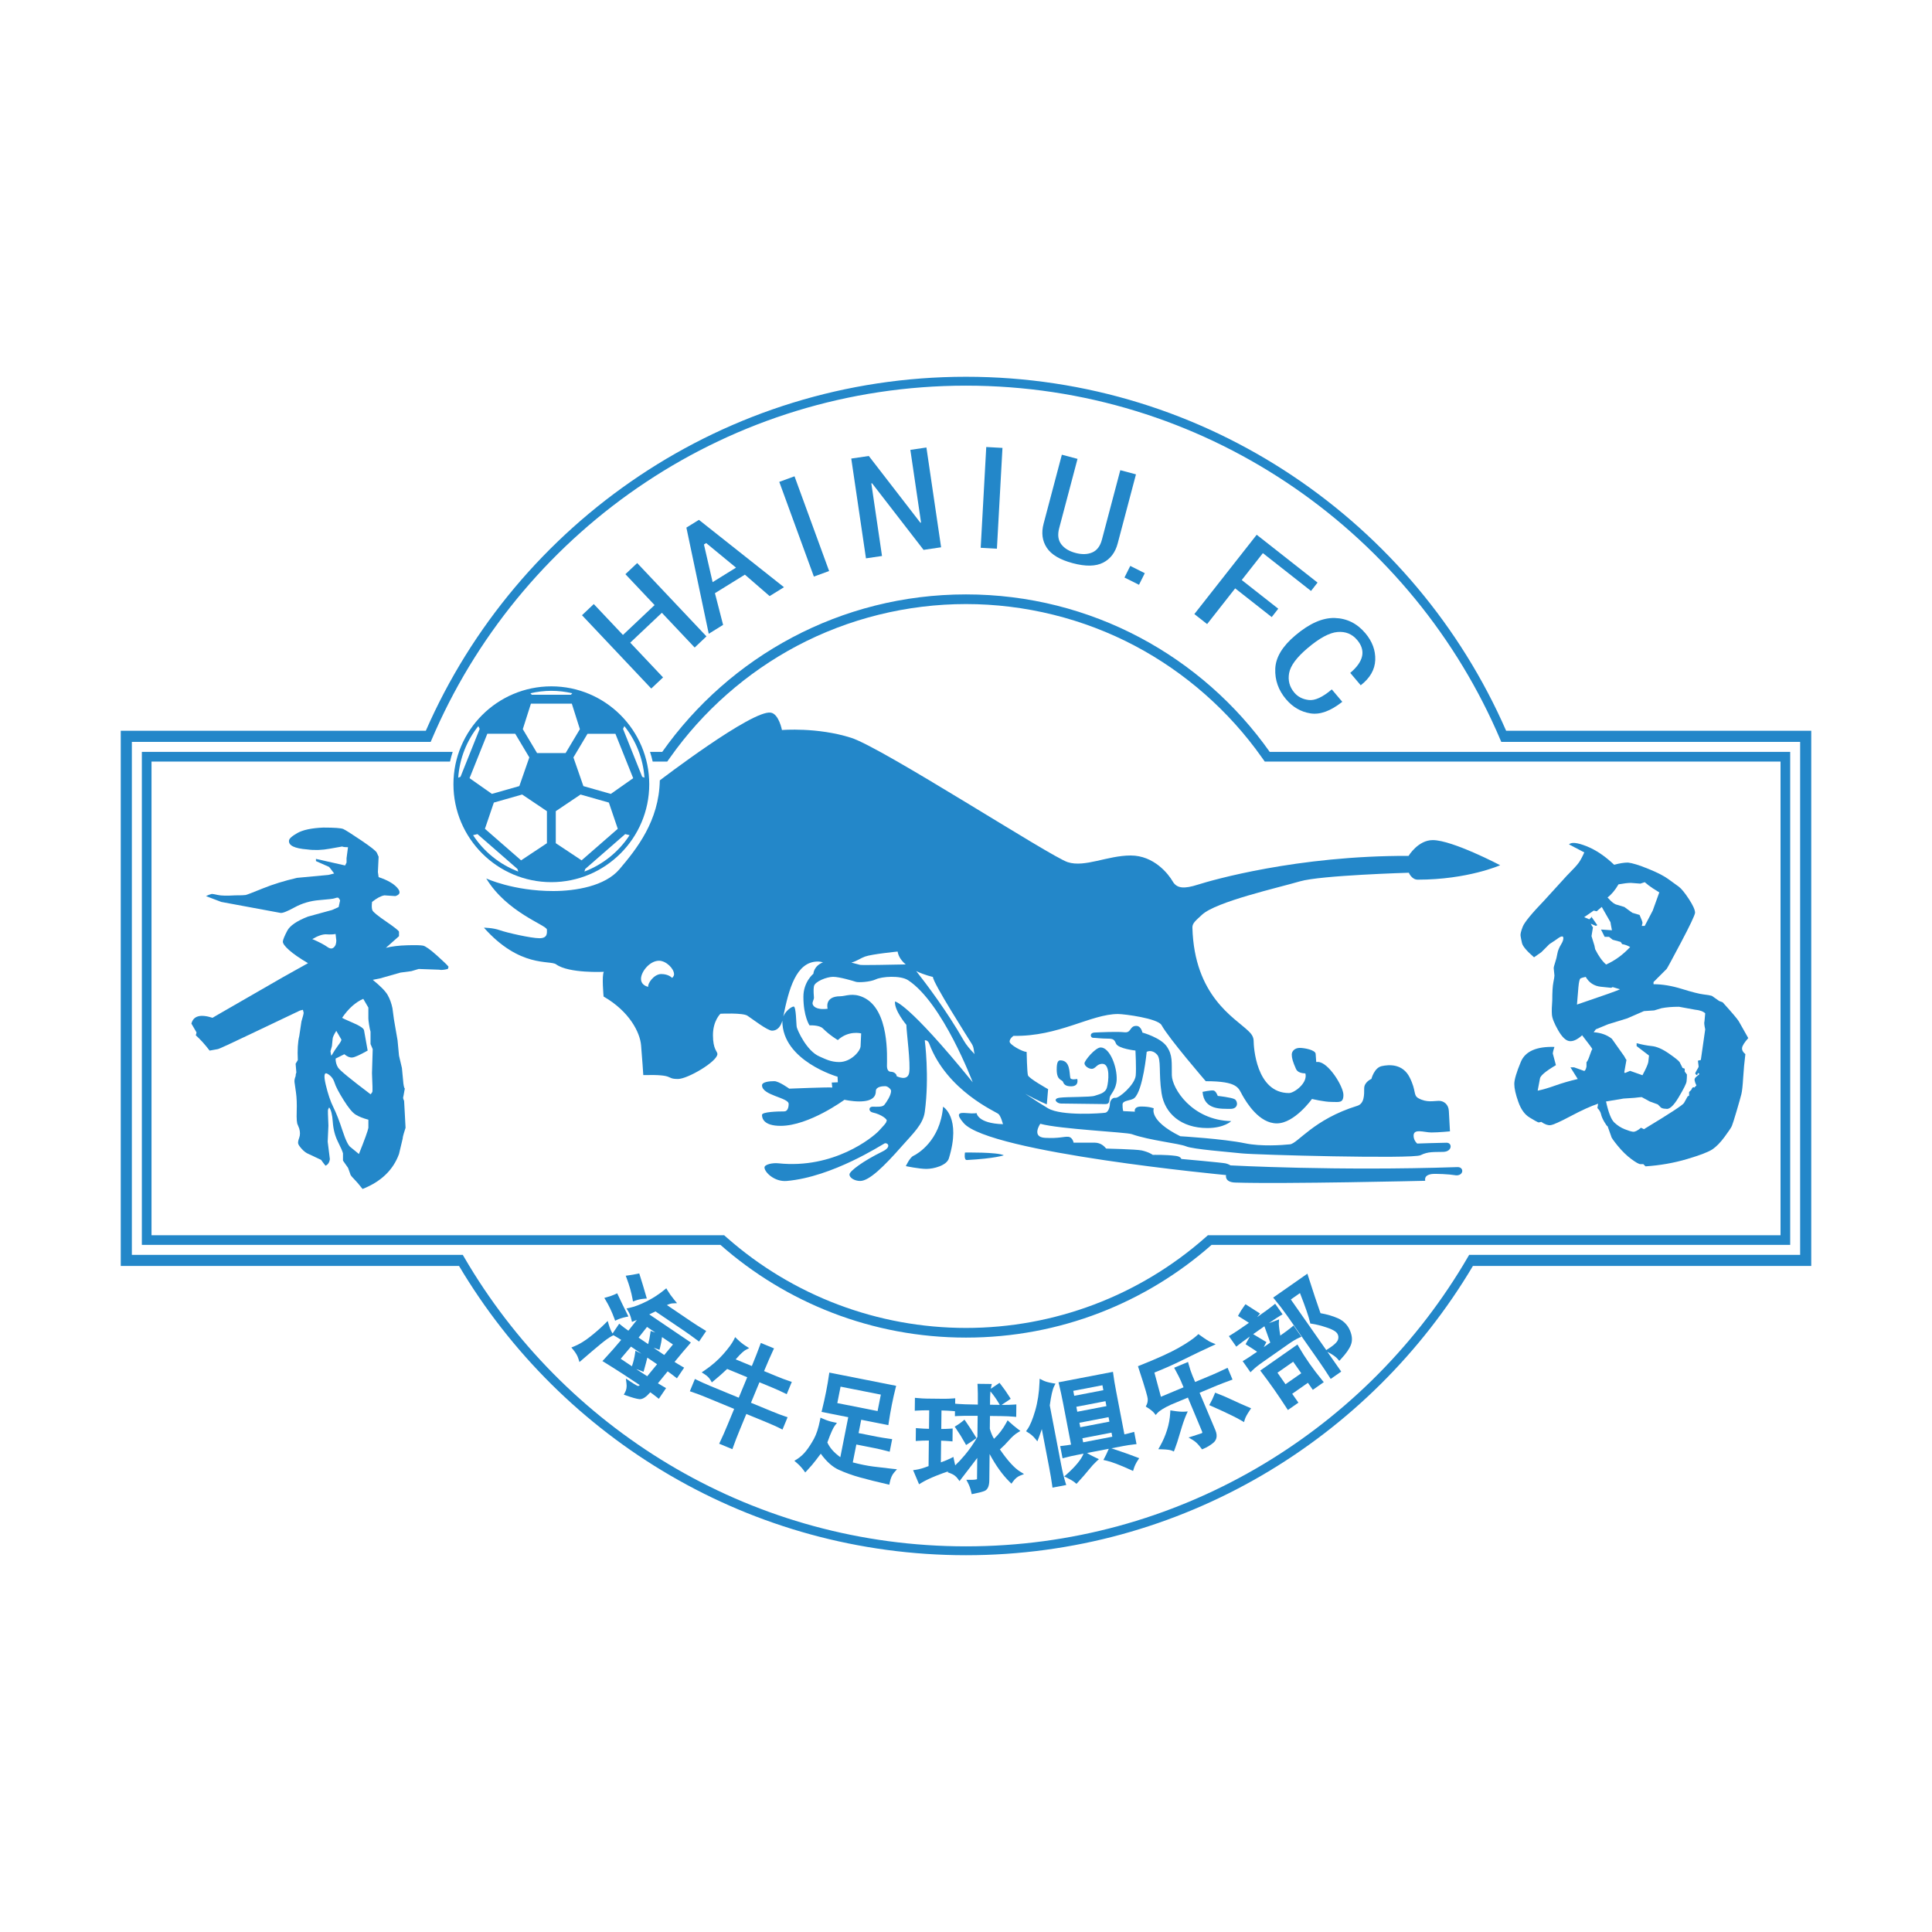 <!-- Created by @FCLOGO 2021-12-17 23:22:47 . https://fclogo.top/ -->
<!-- FOR PERSONAL USE ONLY NOT FOR COMMERCIAL USE -->
<svg version="1.1" xmlns="http://www.w3.org/2000/svg" xmlns:xlink="http://www.w3.org/1999/xlink" x="0px" y="0px"
	 viewBox="0 0 800 800" style="enable-background:new 0 0 800 800;" xml:space="preserve">
<g>
	<polygon style="fill:#2387C9;" points="274.56,280.5 260.97,266.11 274.06,253.74 287.65,268.13 292.53,263.51 263.85,233.15 
		258.97,237.76 271.05,250.55 257.95,262.92 245.87,250.13 240.99,254.75 269.67,285.11 	"/>
	<path style="fill:#2387C9;" d="M299.42,258.75l-3.38-13.13l12.4-7.67l10.25,8.88l5.94-3.68l-35.22-27.89l-5.19,3.21l9.26,43.96
		L299.42,258.75z M292.42,224.88l12.35,10.17l-9.69,6l-3.59-15.59L292.42,224.88z"/>
	
		<rect x="329.78" y="197.06" transform="matrix(0.939 -0.343 0.343 0.939 -54.573 127.605)" style="fill:#2387C9;" width="6.72" height="41.77"/>
	<polygon style="fill:#2387C9;" points="365.22,230.22 360.8,200.16 361.1,200.11 382.43,227.69 389.69,226.62 383.61,185.3 
		376.96,186.28 381.39,216.39 381.09,216.43 359.75,188.81 352.49,189.88 358.58,231.2 	"/>
	
		<rect x="389.65" y="203.03" transform="matrix(0.055 -0.999 0.999 0.055 181.83 604.923)" style="fill:#2387C9;" width="41.77" height="6.72"/>
	<path style="fill:#2387C9;" d="M444.23,233.21c5.31,1.41,9.49,1.33,12.53-0.22c3.04-1.55,5.07-4.22,6.06-8l7.56-28.57l-6.49-1.72
		l-7.61,28.76c-0.71,2.69-2.05,4.46-4.02,5.3c-1.96,0.84-4.27,0.9-6.91,0.2c-2.65-0.7-4.62-1.9-5.91-3.6
		c-1.29-1.7-1.58-3.9-0.87-6.59l7.61-28.76l-6.49-1.72l-7.56,28.57c-1,3.78-0.56,7.09,1.32,9.95
		C435.33,229.67,438.92,231.8,444.23,233.21z"/>
	
		<rect x="466.95" y="234.99" transform="matrix(0.447 -0.895 0.895 0.447 46.575 552.023)" style="fill:#2387C9;" width="5.37" height="6.72"/>
	<polygon style="fill:#2387C9;" points="511.46,243.63 526.59,255.52 529.3,252.06 514.18,240.18 522.93,229.04 542.86,244.7 
		545.57,241.24 520.37,221.43 494.56,254.27 499.84,258.42 	"/>
	<path style="fill:#2387C9;" d="M528.06,276.9c-0.19,4.69,1.3,8.9,4.45,12.63c2.76,3.26,6.12,5.22,10.08,5.86
		c3.96,0.65,8.37-0.95,13.22-4.79l-4.34-5.13c-3.8,3.22-6.97,4.68-9.5,4.39c-2.53-0.29-4.53-1.31-6-3.04
		c-2.01-2.37-2.73-5.08-2.17-8.12c0.56-3.05,3.11-6.49,7.65-10.33c4.91-4.16,9.04-6.39,12.37-6.67c3.33-0.29,6.05,0.81,8.15,3.3
		c1.84,2.17,2.52,4.4,2.05,6.67c-0.48,2.27-2.11,4.59-4.91,6.96l4.34,5.13c3.86-3,5.86-6.5,6.01-10.48
		c0.14-3.99-1.23-7.69-4.12-11.11c-3.42-4.04-7.64-6.13-12.67-6.27c-5.03-0.14-10.46,2.26-16.3,7.2
		C531.01,267.6,528.25,272.2,528.06,276.9z"/>
	<path style="fill:#2387C9;" d="M254.38,545.94l0.34,0.94l0.9-0.42c0.99-0.45,2.14-0.82,3.43-1.09l1.17-0.24l-0.53-1.07
		c-1.36-2.72-2.61-5.29-3.73-7.7l-0.39-0.83l-0.83,0.38c-1,0.46-2.13,0.87-3.34,1.2l-1.16,0.33l0.62,1.04
		C252.19,540.69,253.37,543.2,254.38,545.94z"/>
	<path style="fill:#2387C9;" d="M286.07,555.91l-17.22-11.65c0.84-0.39,1.7-0.81,2.57-1.23l12.01,8.13
		c1.55,1.05,3.32,2.33,5.26,3.78l0.77,0.58l2.97-4.39l-0.83-0.5c-1.92-1.15-3.71-2.29-5.31-3.37l-10.13-6.86
		c0.93-0.44,1.72-0.67,2.34-0.7l1.85-0.08l-1.18-1.43c-1.09-1.31-2-2.6-2.73-3.82l-0.55-0.92l-0.83,0.68
		c-2.24,1.84-4.73,3.45-7.41,4.79c-2.67,1.33-5.01,2.21-6.96,2.62l-1.27,0.27l0.68,1.11c0.57,0.93,1.02,2.08,1.34,3.42l0.25,1.04
		l0.99-0.4c0.36-0.15,0.71-0.29,1.04-0.42c-0.98,1.25-2.16,2.73-3.52,4.45c-1.19-0.83-2.19-1.57-3.02-2.26l-0.78-0.64l-2.75,4.07
		l-0.08-0.14c-0.58-0.95-1.08-2.15-1.5-3.57l-0.43-1.49l-1.1,1.09c-1.77,1.77-3.84,3.59-6.15,5.41c-2.27,1.8-4.51,3.15-6.64,4.02
		l-1.16,0.47l0.8,0.96c1.04,1.26,1.76,2.51,2.13,3.72l0.42,1.35l1.07-0.92c2.82-2.45,5.3-4.55,7.45-6.33
		c2.09-1.73,3.69-2.89,4.76-3.44l0.81-0.42l0.24,0.14c1.03,0.58,2.02,1.18,2.95,1.79c-2.25,2.71-4.61,5.38-7,7.95l-0.77,0.82
		l0.96,0.59c2.36,1.45,4.86,3.03,7.49,4.73c2.32,1.5,4.66,3.05,7.02,4.64c-0.48,0.37-0.68,0.38-0.67,0.38
		c-0.1-0.02-0.76-0.18-3.41-1.98l-1.68-1.13l0.25,2.01c0.18,1.45-0.01,2.66-0.59,3.71l-0.52,0.95l1.02,0.36
		c2.44,0.87,4.19,1.36,5.34,1.5l0.29,0.02c1.25,0,2.63-0.91,4.32-2.86c0.87,0.61,1.79,1.31,2.76,2.08l0.78,0.62l3-4.43l-0.87-0.49
		c-0.94-0.53-1.78-1.03-2.51-1.49c1.42-1.77,2.77-3.42,4.03-4.95c0.96,0.67,1.97,1.42,3.06,2.28l0.78,0.61l2.99-4.42l-0.86-0.49
		c-1.1-0.63-2.14-1.26-3.11-1.89c2.31-2.82,4.36-5.26,6.1-7.24L286.07,555.91z M267.92,549.45l3.44,2.33c-0.31-0.1-0.6-0.2-0.88-0.3
		l-1.06-0.38l-0.16,1.11c-0.22,1.55-0.51,3.01-0.86,4.36l-3.97-2.69C265.69,552.31,266.86,550.83,267.92,549.45z M262.94,560.57
		c-0.23,1.58-0.63,3.22-1.18,4.88l-0.1,0.29c-1.55-1.03-3.1-2.06-4.64-3.1c1.45-1.67,2.88-3.36,4.26-5.04l4.34,2.94
		c-0.45-0.19-0.89-0.4-1.33-0.64l-1.16-0.62L262.94,560.57z M268,569.87c-1.52-0.98-3.04-1.96-4.56-2.96
		c0.65,0.2,1.35,0.44,2.07,0.74l0.95,0.39l0.29-0.98c0.44-1.52,0.86-3.13,1.28-4.82l0.02-0.07l4.03,2.73L268,569.87z M275.05,561.08
		l-4.38-2.96c0.49,0.12,0.96,0.28,1.44,0.46l0.96,0.37l0.26-1c0.36-1.37,0.62-2.81,0.8-4.29l4.53,3.06
		C277.56,558,276.36,559.45,275.05,561.08z"/>
	<path style="fill:#2387C9;" d="M261.91,537.83l0.19,1.07l1.03-0.37c1.07-0.39,2.28-0.64,3.58-0.75l1.12-0.09l-0.31-1.08
		c-0.92-3.18-1.77-6.02-2.57-8.52l-0.25-0.79l-0.81,0.17c-1.19,0.25-2.42,0.46-3.65,0.63l-1.14,0.16l0.41,1.08
		C260.62,532.3,261.43,535.16,261.91,537.83z"/>
	<path style="fill:#2387C9;" d="M319.48,574.44c1.98,0.82,3.79,1.64,5.4,2.43l0.88,0.44l2.11-5.1l-0.94-0.31
		c-1.68-0.56-3.55-1.26-5.54-2.09l-5.01-2.07c1.5-3.6,2.75-6.47,3.72-8.53l0.41-0.87l-5.47-2.26l-0.33,0.9
		c-0.83,2.3-1.97,5.22-3.39,8.67l-6.69-2.76c2.27-2.63,3.5-3.59,4.15-3.92l1.43-0.74l-1.36-0.86c-1.19-0.75-2.38-1.7-3.54-2.82
		l-0.9-0.88l-0.56,1.13c-0.74,1.49-2.21,3.48-4.36,5.93c-2.16,2.45-4.77,4.73-7.78,6.76l-1.16,0.79l1.19,0.75
		c1.11,0.7,1.94,1.52,2.47,2.45l0.54,0.94l0.84-0.69c1.86-1.52,3.71-3.16,5.51-4.88l8.31,3.43l-3.51,8.48l-12.04-4.97
		c-1.77-0.73-3.53-1.53-5.23-2.36l-0.88-0.43l-2.1,5.09l0.93,0.32c1.83,0.62,3.64,1.3,5.38,2.02L304,583.4l-2.65,6.4
		c-1.16,2.82-2.22,5.22-3.14,7.13l-0.42,0.88l5.48,2.27l0.32-0.92c0.73-2.08,1.67-4.53,2.81-7.27l2.64-6.4l8.7,3.59
		c2.28,0.94,4.09,1.76,5.38,2.42l0.89,0.46l2.12-5.12l-0.94-0.31c-1.58-0.52-3.38-1.2-5.53-2.09l-8.7-3.59l3.51-8.48L319.48,574.44z
		"/>
	<path style="fill:#2387C9;" d="M361.57,607.26c-2.5-0.32-5.34-0.9-8.45-1.71l1.47-7.41l7.81,1.55c1.36,0.27,3.02,0.66,5.06,1.19
		l0.94,0.25l1.03-5.21l-0.96-0.14c-2.1-0.29-3.89-0.58-5.32-0.86l-7.63-1.51l1.09-5.52l11.24,2.23l0.14-0.96
		c0.36-2.41,0.79-4.94,1.3-7.5c0.51-2.55,1.03-4.87,1.55-6.88l0.24-0.94l-27.68-5.48l-0.14,0.96c-0.3,2.11-0.7,4.45-1.19,6.95
		c-0.5,2.51-1.06,5.02-1.66,7.44l-0.23,0.93l11.06,2.19l-3.28,16.57c-1.43-1.06-2.55-2.07-3.34-2.99c-0.89-1.03-1.57-2.08-2.03-3.12
		c1.61-4.49,2.56-6.26,3.08-6.94l0.89-1.17l-1.44-0.29c-1.35-0.27-2.81-0.74-4.32-1.41l-1.05-0.46l-0.22,1.12
		c-0.63,3.19-1.47,5.74-2.48,7.61c-1.03,1.89-2.12,3.58-3.25,5.02c-1.09,1.39-2.37,2.55-3.81,3.46l-1.06,0.66l0.95,0.82
		c1.1,0.94,2.08,1.99,2.9,3.11l0.65,0.89l0.76-0.81c1.42-1.51,2.61-2.91,3.55-4.15l2.12-2.8c2.34,3.22,4.81,5.44,7.33,6.6
		c2.68,1.23,5.68,2.32,8.93,3.22c3.2,0.89,6.98,1.83,11.22,2.8l0.92,0.21l0.18-0.93c0.18-0.9,0.42-1.72,0.73-2.41
		c0.29-0.67,0.65-1.24,1.07-1.71l1.18-1.34l-1.78-0.18C367.02,607.93,364.32,607.61,361.57,607.26z M346.71,580.99l1.35-6.81
		l16.68,3.3l-1.35,6.81L346.71,580.99z"/>
	<path style="fill:#2387C9;" d="M414.04,600.17c1.27-1.11,2.51-2.36,3.69-3.71c1.28-1.46,2.5-2.55,3.63-3.23l1.16-0.7l-1.07-0.82
		c-1.28-0.98-2.41-1.92-3.35-2.79l-0.87-0.8l-0.56,1.04c-1.37,2.53-3.07,4.76-5.07,6.63c-0.72-1.2-1.3-2.6-1.74-4.17l0.06-5.3
		l4.88,0.06c1.75,0.02,3.43,0.1,5,0.24l0.99,0.09l0.06-5.17l-0.99,0.07c-1.27,0.09-2.65,0.13-4.09,0.13l-1.02-0.01l3.76-2.52
		l-0.48-0.76c-1.19-1.89-2.41-3.63-3.62-5.16l-0.54-0.69l-0.71,0.51c-0.84,0.6-1.74,1.2-2.69,1.8l-0.2,0.13
		c0.05-0.31,0.1-0.59,0.16-0.84l0.26-1.12l-5.94-0.07l0.06,0.99c0.09,1.48,0.12,4.04,0.09,7.61c-4.16-0.06-6.99-0.15-8.43-0.28
		l-0.96-0.09l0.03-2.25l-1,0.08c-1.22,0.09-2.42,0.14-3.57,0.14l-7.22-0.08c-1.07-0.01-2.38-0.09-3.91-0.23l-0.99-0.09l-0.06,5.35
		l0.99-0.07c1.24-0.08,2.74-0.12,4.47-0.12l0.52,0l-0.09,7.68c-1.58-0.04-3.07-0.11-4.44-0.23l-0.99-0.08l-0.06,5.35l0.99-0.07
		c1.27-0.08,2.7-0.13,4.25-0.13l0.19,0l-0.12,10.59c-2.09,0.81-3.85,1.32-5.22,1.52l-1.18,0.17l0.47,1.1
		c0.59,1.38,1.11,2.62,1.58,3.75l0.42,0.99l0.92-0.57c1.53-0.95,3.66-1.96,6.33-3.03c1.76-0.7,3.41-1.3,4.95-1.8l-0.46,0.38
		l1.46,0.56c1.17,0.45,2.09,1.16,2.83,2.16l0.72,0.98l0.74-0.97c1.72-2.22,3.28-4.26,4.69-6.11c0.69-0.9,1.32-1.74,1.91-2.52
		l-0.1,8.83c-0.26,0.09-0.92,0.25-2.55,0.25l-1.87-0.02l0.71,1.36c0.55,1.06,1,2.31,1.32,3.72l0.2,0.87l0.87-0.17
		c1.89-0.37,3.3-0.73,4.32-1.11c1.36-0.51,2.06-1.98,2.09-4.38l0.13-10.97c2.54,4.75,5.31,8.62,8.28,11.54l0.76,0.75l0.63-0.87
		c0.87-1.21,1.85-2.03,2.89-2.45l1.69-0.67l-1.54-0.96C420.04,607.92,417.22,604.81,414.04,600.17z M410.11,576.15l0.13,0.15
		c1.15,1.34,2.32,3,3.47,4.95l0.28,0.47l-4.04-0.05C409.93,579.41,409.98,577.56,410.11,576.15z M404.72,595
		c-1.54,2.71-3.3,5.24-5.22,7.53c-1.3,1.55-2.63,2.97-3.97,4.24c-0.17-0.7-0.34-1.47-0.51-2.31l-0.24-1.18l-1.07,0.54
		c-1.13,0.57-2.51,1.14-4.12,1.71l0.11-8.98c1.22,0.03,2.47,0.11,3.72,0.22l0.99,0.09l0.06-5.35l-0.99,0.07
		c-1.23,0.08-2.48,0.13-3.72,0.13l0.09-7.67c1.74,0.04,3.29,0.11,4.62,0.23l0.96,0.09l-0.02,2.06l0.99-0.07
		c1.44-0.1,4.28-0.13,8.43-0.08L404.72,595z"/>
	<path style="fill:#2387C9;" d="M399.36,587.84l-0.77,0.65c-0.68,0.58-1.51,1.17-2.46,1.76l-0.81,0.51l0.55,0.79
		c1.28,1.84,2.52,3.85,3.69,5.95l0.47,0.85l0.82-0.51c0.99-0.62,1.92-1.25,2.79-1.87l0.69-0.5l-0.44-0.73
		c-1.33-2.17-2.66-4.21-3.94-6.06L399.36,587.84z"/>
	<path style="fill:#2387C9;" d="M464.06,601.02c-1.66-0.54-2.95-0.98-3.86-1.31l5.01-0.96c1.36-0.26,2.84-0.49,4.41-0.66l0.99-0.11
		l-0.97-5.08l-0.97,0.27c-1.04,0.3-2.07,0.55-3.08,0.77l-3.38-17.61c-0.56-2.9-0.97-5.36-1.22-7.31l-0.13-0.97l-22.55,4.33
		l0.23,0.94c0.56,2.32,1.11,4.83,1.61,7.44l3.35,17.43c-1.13,0.2-2.31,0.36-3.51,0.49l-0.99,0.11l0.98,5.07l0.96-0.26
		c1.62-0.44,3.38-0.84,5.24-1.19l2.49-0.48l-0.03,0.08c-0.94,2.33-3.28,5.18-6.93,8.45l-1.02,0.91l1.23,0.6
		c1.41,0.69,2.47,1.33,3.15,1.9l0.67,0.57l0.6-0.65c1.82-1.98,3.33-3.73,4.5-5.18c1.1-1.38,2.17-2.55,3.18-3.48l1.02-0.93
		l-1.25-0.58c-1.64-0.75-2.88-1.42-3.69-1.97l9.02-1.73l-0.12,0.27c-0.58,1.35-1.1,2.46-1.54,3.28l-0.57,1.08l1.19,0.26
		c2.11,0.45,5.52,1.75,10.16,3.85l0.94,0.43l0.31-0.99c0.35-1.13,0.89-2.25,1.6-3.33l0.63-0.96l-1.07-0.41
		C468.02,602.39,465.8,601.59,464.06,601.02z M444.42,575.92l12.07-2.32l0.39,2.05l-12.07,2.32L444.42,575.92z M446.08,584.57
		l-0.39-2.05l12.07-2.32l0.39,2.05L446.08,584.57z M446.96,589.13l12.07-2.32l0.36,1.86l-12.07,2.32L446.96,589.13z M448.51,597.23
		l-0.32-1.68l12.07-2.32l0.32,1.68L448.51,597.23z"/>
	<path style="fill:#2387C9;" d="M439.38,606.39l-4.69-24.43c0.53-3.96,1.14-6.62,1.79-7.91l0.57-1.12l-1.24-0.2
		c-1.67-0.27-3.03-0.67-4.04-1.18l-1.28-0.65l-0.05,1.44c-0.15,4.26-0.76,8.23-1.8,11.82c-1.04,3.57-2.12,6.16-3.22,7.69l-0.57,0.8
		l0.84,0.52c1.17,0.72,2.13,1.54,2.86,2.44l1,1.22l0.57-1.47c0.41-1.06,0.83-2.26,1.27-3.61l3.03,15.79
		c0.55,2.89,0.97,5.41,1.26,7.5l0.13,0.96l5.7-1.09l-0.31-0.98C440.57,611.94,439.97,609.47,439.38,606.39z"/>
	<path style="fill:#2387C9;" d="M496.73,576.71l7.18-3c1.3-0.54,3.11-1.23,5.54-2.12l0.91-0.33l-2.04-4.88l-0.87,0.41
		c-2.6,1.22-4.42,2.05-5.4,2.46l-7.18,3l-1.09-2.6c-0.56-1.34-1.09-2.92-1.57-4.68l-0.27-1.01l-5.75,2.4l0.49,0.89
		c1.12,2.07,1.88,3.56,2.24,4.43l1.16,2.77l-9.37,3.92c-0.58-2.26-1.49-5.62-2.7-10.02c3.92-1.54,7.92-3.32,11.9-5.3
		c4.26-2.11,8.15-3.98,11.59-5.55l1.89-0.87l-1.91-0.82c-0.89-0.38-2.45-1.37-4.63-2.95l-0.61-0.44l-0.55,0.51
		c-1.55,1.43-4.1,3.16-7.56,5.13c-3.48,1.99-8.91,4.46-16.13,7.34l-0.8,0.32l0.27,0.82c3.03,9.17,3.72,11.94,3.77,12.65
		c0.06,0.95-0.09,1.79-0.44,2.48l-0.37,0.75l0.7,0.44c1.32,0.83,2.24,1.57,2.74,2.2l0.67,0.85l0.73-0.81
		c0.9-0.99,2.79-2.16,5.6-3.46l7.01-2.93l5.84,13.97c0.14,0.33,0.15,0.53,0.11,0.61c-0.03,0.06-0.14,0.15-0.37,0.23
		c-0.96,0.34-2.08,0.7-3.34,1.09l-1.98,0.62l1.79,1.05c1.1,0.64,2.23,1.75,3.37,3.29l0.43,0.58l0.67-0.28
		c1.41-0.59,2.75-1.4,3.99-2.42c1.04-0.86,2.04-2.47,0.87-5.26L496.73,576.71z"/>
	<path style="fill:#2387C9;" d="M485.63,584.16l-1.01-0.16l-0.06,1.02c-0.13,2.4-0.57,4.8-1.31,7.12c-0.73,2.31-1.69,4.54-2.87,6.62
		l-0.75,1.33l1.53,0.04c2.48,0.07,3.57,0.33,4.04,0.53l0.87,0.37l0.35-0.88c0.64-1.64,1.43-4.07,2.34-7.22
		c0.9-3.11,1.72-5.49,2.44-7.09l0.62-1.39l-1.52,0.1C489.22,584.61,487.65,584.48,485.63,584.16z"/>
	<path style="fill:#2387C9;" d="M510.05,579.59c-2.29-1.08-4.33-1.95-6.05-2.59l-0.85-0.32l-0.33,0.84
		c-0.49,1.24-1.03,2.38-1.61,3.42l-0.5,0.88l0.93,0.41c6.2,2.75,10.39,4.78,12.45,6.03l1.03,0.62l0.34-1.15
		c0.24-0.83,0.91-2.06,1.98-3.66l0.62-0.92l-1.02-0.44C514.68,581.72,512.33,580.66,510.05,579.59z"/>
	<path style="fill:#2387C9;" d="M533.79,556.37c1.53-1.07,2.9-1.88,4.08-2.41l1.01-0.46l-3.25-4.64l-0.77,0.66
		c-0.84,0.72-2.43,1.9-4.72,3.52c-0.56-3.38-0.64-4.73-0.6-5.27l0.1-1.43l-1.34,0.5c-0.98,0.37-1.94,0.72-2.87,1.05
		c2.35-1.61,3.95-2.67,4.79-3.15l0.87-0.5l-3.08-4.39l-0.77,0.64c-0.94,0.78-3.17,2.42-6.66,4.88c0.16-0.22,0.33-0.44,0.51-0.66
		l0.66-0.8l-0.88-0.56c-0.8-0.5-2.27-1.45-4.41-2.83l-0.73-0.47l-0.51,0.7c-0.92,1.26-1.65,2.41-2.18,3.41l-0.4,0.76l0.74,0.45
		c2.01,1.23,3.14,1.96,3.78,2.39c-3.78,2.63-6.28,4.31-7.45,4.99l-0.86,0.5l3.07,4.38l0.77-0.62c0.88-0.72,2.5-1.92,4.83-3.58
		c-0.48,0.84-0.94,1.66-1.35,2.45l-0.39,0.75l0.71,0.45c1.93,1.23,3.29,2.11,4.05,2.65c-2.65,1.81-4.36,2.95-5.11,3.38l-0.87,0.5
		l3.23,4.62l0.78-0.77c1-0.99,2.39-2.11,4.12-3.32L533.79,556.37z M519.11,552.56l-0.2-0.12c0.79-0.56,1.64-1.16,2.56-1.8
		c0.74-0.52,1.44-1,2.09-1.46l0.12,0.32c0.46,1.24,1.22,3.39,2.31,6.44c-0.96,0.67-1.86,1.3-2.7,1.88l1.1-2.1l-0.76-0.44
		C521.42,553.97,519.9,553.06,519.11,552.56z"/>
	<path style="fill:#2387C9;" d="M542.23,564.62c-1.63-2.33-3.14-4.69-4.48-7.02l-0.5-0.87l-15.41,10.79l0.58,0.76
		c1.86,2.45,3.65,4.9,5.32,7.29c1.61,2.3,3.3,4.83,5.02,7.49l0.52,0.8l4.36-3.05l-2.57-3.67l6.51-4.55l2.03,2.91l4.54-3.18
		l-0.64-0.77C545.64,569.28,543.86,566.95,542.23,564.62z M532.3,573.18l-3.33-4.77l6.51-4.55l3.34,4.77L532.3,573.18z"/>
	<path style="fill:#2387C9;" d="M553.91,545.83c-2.06-0.91-4.45-1.6-7.12-2.07c-1.38-3.87-3.07-8.97-5.05-15.17l-0.38-1.19
		l-14.17,9.91l0.64,0.77c1.82,2.19,3.53,4.41,5.07,6.62l13.06,18.67c1.62,2.32,3.14,4.61,4.54,6.81l0.51,0.81l4.36-3.05l-5.71-8.16
		l0.5,0.26c1.75,0.92,3.01,1.82,3.74,2.68l0.67,0.78l0.7-0.75c2.12-2.28,3.47-4.21,4.12-5.9c0.69-1.79,0.53-3.84-0.47-6.09
		C557.94,548.52,556.25,546.87,553.91,545.83z M554.02,554.78c-0.24,0.68-1.1,1.87-3.91,3.66l-0.94,0.6l-14.66-20.95l3.78-2.65
		c2.22,5.68,3.61,9.7,4.13,11.98l0.14,0.62l0.63,0.09c1.74,0.25,3.86,0.79,6.29,1.6c2.84,0.95,3.89,1.86,4.26,2.45
		C554.25,553,554.34,553.85,554.02,554.78z"/>
	<path style="fill:#2387C9;" d="M165.82,402.73l4.53-0.6l3.02-0.9l8.45,0.3c0.8,0.2,2.01,0.1,3.62-0.3l0.3-0.91
		c-0.41-0.6-2.01-2.16-4.83-4.68c-2.82-2.51-4.73-3.87-5.73-4.07c-1.01-0.2-3.22-0.25-6.64-0.15c-3.42,0.1-6.34,0.45-8.75,1.06
		l5.43-4.83v-1.81c0-0.4-1.76-1.81-5.28-4.22c-3.52-2.41-5.43-3.97-5.73-4.68c-0.3-0.7-0.35-1.86-0.15-3.47
		c2.01-1.61,3.72-2.51,5.13-2.72l4.53,0.3c2.01-0.6,2.26-1.76,0.75-3.47c-1.51-1.71-4.07-3.17-7.69-4.38l-0.3-2.11l0.3-6.34
		c-0.2-0.4-0.45-0.95-0.75-1.66c-0.3-0.7-2.46-2.41-6.49-5.13c-4.03-2.72-6.49-4.27-7.39-4.68c-0.91-0.4-3.67-0.6-8.3-0.6
		c-4.83,0.2-8.4,0.96-10.71,2.26c-2.32,1.31-3.47,2.37-3.47,3.17c-0.2,2.01,2.31,3.22,7.54,3.62c3.02,0.41,6.13,0.3,9.35-0.3
		l5.13-0.91c0.4,0.2,1.21,0.3,2.41,0.3l-0.6,4.53v1.81c-0.2,0.41-0.41,0.81-0.6,1.21l-12.07-2.72v0.91l5.43,2.41
		c0.2,0.2,0.91,1.11,2.11,2.72l-2.41,0.6l-12.97,1.21c-5.23,1.21-9.96,2.67-14.18,4.38c-4.22,1.71-6.59,2.62-7.09,2.72
		c-0.5,0.1-1.96,0.15-4.37,0.15c-3.42,0.2-5.78,0.15-7.09-0.15c-1.31-0.3-2.16-0.45-2.56-0.45c-0.81,0.2-1.61,0.5-2.41,0.91
		l6.34,2.41l24.44,4.53c0.8,0.2,2.76-0.55,5.88-2.26c3.12-1.71,6.53-2.72,10.26-3.02c3.72-0.3,5.83-0.55,6.34-0.75
		c0.5-0.2,0.95-0.3,1.36-0.3c0.4,0.2,0.7,0.6,0.91,1.21l-0.6,2.72l-2.72,1.21l-9.96,2.72c-4.63,1.81-7.5,3.77-8.6,5.88
		c-1.11,2.11-1.71,3.57-1.81,4.37c-0.1,0.81,0.75,2.01,2.56,3.62c1.81,1.61,4.42,3.42,7.85,5.43l-10.26,5.73l-27.76,15.99l-1.51,0.9
		c-5.03-1.61-7.95-0.8-8.75,2.41l2.11,3.62c0,0.2-0.1,0.6-0.3,1.21c1.81,1.61,3.72,3.72,5.73,6.34l3.32-0.6
		c0.4,0,5.43-2.31,15.09-6.94l19.01-9.05l1.21-0.3l0.3,1.21c0,0.41-0.3,1.61-0.91,3.62l-0.9,6.03c-0.6,2.41-0.81,5.73-0.6,9.96
		l-0.91,1.51l0.3,3.62c-0.2,0.41-0.3,0.91-0.3,1.51c-0.41,1.01-0.56,1.86-0.45,2.56c0.1,0.71,0.3,2.11,0.6,4.22
		c0.3,2.11,0.4,4.73,0.3,7.85c-0.1,3.12,0.05,4.98,0.45,5.58l0.6,1.51c0.4,1.4,0.4,2.66,0,3.77c-0.41,1.1-0.56,1.91-0.45,2.41
		c0.1,0.5,0.6,1.25,1.51,2.26c0.9,1,1.86,1.71,2.87,2.11l5.13,2.41c0.4,0.6,1,1.41,1.81,2.41c1-0.41,1.61-1.31,1.81-2.72l-0.9-7.24
		l0.3-6.64c-0.2-4.22-0.25-6.43-0.15-6.64c0.1-0.2,0.25-0.5,0.45-0.9c0.8,1.01,1.31,3.02,1.51,6.03c0.2,3.02,0.91,5.73,2.11,8.15
		c1.21,2.41,1.91,4.02,2.11,4.83v3.02l2.11,3.02L145,486c0,0.4,0.5,1.1,1.51,2.11c1,1,2.21,2.41,3.62,4.22
		c7.64-3.02,12.67-7.85,15.09-14.48l1.51-6.34c0-0.41,0.15-1.11,0.45-2.11c0.3-1.01,0.55-1.81,0.75-2.41l-0.3-5.73l-0.3-5.43
		c-0.41-0.8-0.5-1.41-0.3-1.81l0.6-3.32c-0.2,0-0.41-0.7-0.6-2.11l-0.6-6.34l-1.21-5.13l-0.6-6.34l-1.51-8.75l-0.6-4.53
		c-0.41-2.01-1.06-3.82-1.96-5.43c-0.9-1.61-2.97-3.72-6.19-6.34l3.02-0.6L165.82,402.73z M141.37,430.48
		c0,0.41-0.45,1.21-1.36,2.41c-0.91,1.21-1.76,2.52-2.57,3.92l-0.3,0.3l-0.3-1.81l0.6-2.11l0.3-3.02c0-0.6,0.5-1.71,1.51-3.32
		L141.37,430.48z M129.31,388.85c2.41-1.4,4.38-2.06,5.88-1.96c1.51,0.1,2.76,0.05,3.77-0.15l0.3,2.72c0,0.6-0.1,1.21-0.3,1.81
		c-0.81,1.61-1.91,1.91-3.32,0.9C134.23,391.16,132.12,390.05,129.31,388.85z M152.54,465.18v1.81c-0.2,1.21-1.51,4.83-3.92,10.86
		l-3.32-2.72c-1.01-0.6-2.16-2.92-3.47-6.94c-1.31-4.03-2.57-7.24-3.77-9.66c-1.21-2.41-2.26-5.53-3.17-9.35
		c-0.9-3.82-0.66-5.33,0.75-4.53c1.4,0.81,2.36,2.01,2.87,3.62c0.5,1.61,1.76,4.03,3.77,7.24c2.01,3.22,3.67,5.23,4.98,6.03
		c1.31,0.81,3.06,1.51,5.28,2.11V465.18z M154.2,452.06c-0.1,0.3-0.35,0.66-0.75,1.06c-8.25-6.23-12.72-9.9-13.43-11.01
		c-0.71-1.1-1.06-2.36-1.06-3.77l3.62-1.81c1.21,1.01,2.31,1.46,3.32,1.36c1-0.1,3.12-1.06,6.34-2.87l-1.51-8.45
		c-0.2-0.8-1.71-1.81-4.53-3.02c-2.82-1.21-4.33-1.91-4.53-2.11c2.61-3.82,5.53-6.44,8.75-7.84l2.11,3.62v4.53
		c0,0.41,0.1,1.26,0.3,2.56c0.2,1.31,0.4,2.26,0.6,2.87v5.13l0.9,2.11l-0.3,9.96C154.25,449.19,154.3,451.76,154.2,452.06z"/>
	<path style="fill:#2387C9;" d="M629.76,439.66c-1.81,4.33-2.72,7.39-2.72,9.2c0,1.81,0.55,4.28,1.66,7.39
		c1.1,3.12,2.66,5.28,4.68,6.49c2.01,1.21,3.17,1.86,3.47,1.96c0.3,0.1,0.75,0.05,1.36-0.15c1.4,1,2.66,1.46,3.77,1.36
		c1.1-0.11,3.92-1.36,8.45-3.77c4.53-2.41,8.3-4.12,11.32-5.13l-0.3,1.81c0.8,0.81,1.31,1.66,1.51,2.57
		c0.2,0.91,0.65,1.96,1.36,3.17c0.7,1.21,1.16,1.81,1.36,1.81l1.51,4.22c0,0.4,0.91,1.71,2.72,3.92c1.81,2.21,3.67,4.02,5.58,5.43
		c1.91,1.41,3.17,2.11,3.77,2.11h1.21c0.2,0.2,0.5,0.5,0.91,0.91c6.03-0.4,11.77-1.41,17.2-3.02c5.43-1.61,8.95-2.97,10.56-4.07
		c1.61-1.11,3.27-2.82,4.98-5.13c1.71-2.31,2.72-3.82,3.02-4.53c0.3-0.71,0.95-2.77,1.96-6.18c1-3.42,1.66-5.73,1.96-6.94
		c0.3-1.21,0.55-3.47,0.75-6.79c0.2-3.32,0.5-6.59,0.91-9.81c-1.01-0.8-1.46-1.66-1.36-2.57c0.1-0.9,0.95-2.26,2.56-4.07l-3.92-6.94
		c-0.6-1-2.82-3.62-6.64-7.84l-1.51-0.6l-3.02-2.11c-0.6-0.2-1.76-0.4-3.47-0.6c-1.71-0.2-4.68-0.95-8.9-2.26
		c-4.23-1.31-8.15-1.96-11.77-1.96v-0.9l5.43-5.43c0.2-0.2,2.16-3.82,5.89-10.86c3.72-7.04,5.68-11.16,5.88-12.37
		c0-1.21-0.86-3.12-2.57-5.73c-1.71-2.61-3.12-4.32-4.22-5.13c-1.11-0.8-2.56-1.86-4.38-3.17c-1.81-1.31-4.58-2.72-8.3-4.22
		c-3.72-1.51-6.49-2.36-8.3-2.56c-1.61,0-3.52,0.3-5.73,0.91c-3.82-3.62-7.65-6.19-11.47-7.69c-3.82-1.51-6.24-1.76-7.24-0.75
		l6.34,3.32c-0.8,1.81-1.56,3.22-2.26,4.22c-0.71,1.01-2.37,2.82-4.98,5.43l-9.35,10.26c-5.23,5.43-8.2,9.05-8.9,10.86
		c-0.71,1.81-1.01,3.07-0.9,3.77c0.1,0.71,0.3,1.71,0.6,3.02c0.3,1.31,1.96,3.27,4.98,5.88l3.02-2.11l3.32-3.32l2.72-1.81
		c1.81-1.4,2.82-1.76,3.02-1.06c0.2,0.71-0.1,1.71-0.91,3.02c-0.8,1.31-1.31,2.56-1.51,3.77c-0.2,1.21-0.5,2.41-0.91,3.62
		c-0.41,1.21-0.6,2.01-0.6,2.41l0.3,3.02c0,0.41-0.15,1.36-0.45,2.87s-0.45,3.97-0.45,7.39c-0.2,2.41-0.25,4.38-0.15,5.88
		c0.1,1.51,0.95,3.67,2.56,6.49c1.61,2.82,3.17,4.33,4.68,4.53c1.51,0.2,3.27-0.6,5.28-2.41c2.82,3.62,4.22,5.54,4.22,5.73
		c-0.2,0.2-0.56,1.06-1.06,2.56c-0.5,1.51-0.96,2.47-1.36,2.87v1.81c-0.2,1.01-0.5,1.61-0.91,1.81l-4.22-1.51c-0.41,0-0.91,0-1.51,0
		l3.02,4.83c-3.42,0.81-6.54,1.71-9.35,2.72c-2.82,1.01-5.23,1.71-7.24,2.11l0.91-4.83c0-1.21,2.21-3.12,6.64-5.73l-1.21-4.53
		c-0.2-0.2,0-1.21,0.6-3.02C636.19,433.28,631.57,435.34,629.76,439.66z M684.97,418.39l3.02-0.91c2.01-0.4,4.42-0.6,7.24-0.6
		l6.64,1.21c2.01,0.2,3.42,0.71,4.22,1.51l-0.3,3.32c-0.2,0.41-0.1,1.51,0.3,3.32l-1.81,12.67l-1.21,0.3l0.3,2.41
		c0,0.2-0.26,0.71-0.76,1.51c-0.5,0.81-0.71,1.31-0.6,1.51c0.1,0.2,0.35,0.41,0.75,0.6l0.3-0.91l0.6,0.3c0,0.2-0.35,0.56-1.06,1.06
		c-0.71,0.5-1.01,1.06-0.9,1.66c0.1,0.6,0.35,1.31,0.75,2.11l-0.91,0.91c-0.41-0.4-0.81-0.1-1.21,0.9l-0.91,0.91v1.51l-0.6,0.3
		l-1.51,2.72c-0.41,0.81-5.94,4.43-16.6,10.86l-1.21-0.6c-1.41,1.21-2.52,1.76-3.32,1.66c-0.8-0.1-1.96-0.45-3.47-1.06
		c-1.51-0.6-2.92-1.51-4.22-2.72c-1.31-1.21-2.46-4.12-3.47-8.75l7.24-1.21l4.53-0.3c1.61-0.2,2.61-0.3,3.02-0.3l3.32,1.81
		l3.32,1.21l0.91,0.9c0.4,0.6,1.21,0.91,2.41,0.91c1.41,0.41,3.17-1.15,5.28-4.68c2.11-3.52,3.21-5.73,3.32-6.64
		c0.1-0.91,0.15-1.86,0.15-2.87l-0.91-1.21v-1.21l-0.9-0.3l-1.21-2.41c-0.41-0.6-1.91-1.81-4.53-3.62
		c-2.62-1.81-4.93-2.81-6.94-3.02c-2.01-0.2-4.12-0.6-6.34-1.21v1.21l5.13,3.92l-0.3,2.72c-0.2,1.01-1.01,2.82-2.41,5.43l-5.13-1.81
		l-2.11,0.9l-0.3-0.3l0.91-5.13c-0.2-0.2-0.5-0.7-0.91-1.51l-5.13-7.24c-2.01-1.61-4.53-2.51-7.54-2.72l0.91-1.21l5.13-2.11
		l7.85-2.41l6.94-3.02L684.97,418.39z M670.19,366.19c2.21-0.4,3.92-0.6,5.13-0.6l3.92,0.3l1.81-0.6c0.2,0.2,0.75,0.65,1.66,1.36
		c0.91,0.71,2.36,1.66,4.37,2.87l-2.72,7.54c-0.4,0.81-1.51,2.92-3.32,6.34h-1.21l0.3-1.21c0-0.4-0.4-1.51-1.21-3.32l-3.02-0.91
		l-3.32-2.41l-3.02-0.91c-1.01-0.2-2.22-1.1-3.62-2.72l-0.3-0.3C667.27,370.41,668.78,368.6,670.19,366.19z M659.93,377.05l1.21,0.3
		l2.11-1.81l3.62,6.34c0,0.2,0.2,1.31,0.6,3.32l-4.53-0.3l1.51,3.02h1.81l1.51,1.21l3.32,0.9l0.6,0.91c1.21,0.2,2.31,0.6,3.32,1.21
		c-3.02,3.22-6.34,5.63-9.96,7.24c-1.61-1.4-3.12-3.52-4.53-6.34l-0.3-1.51l-1.21-3.92l0.6-3.62c-0.2-0.2-0.5-0.7-0.91-1.51
		l2.11,0.9l0.6-0.3l-2.11-3.02c-0.2,0-0.2-0.2,0-0.6l-1.21,1.21l-2.11-0.91L659.93,377.05z M652.99,415.97l0.6-7.24
		c0.2-2.21,0.5-3.42,0.91-3.62c0.4-0.2,1.1-0.4,2.11-0.6c1.4,2.41,3.47,3.77,6.19,4.07c2.72,0.3,4.17,0.45,4.37,0.45l0.6-0.3
		l3.02,0.9C670.19,410.04,664.26,412.15,652.99,415.97z"/>
	<path style="fill:#2387C9;" d="M497.73,378.77c5.86-5.44,31.61-11.19,40.58-13.83c8.47-2.5,45.06-3.56,45.06-3.56
		s1.15,2.87,3.68,2.87c20.69,0,34.14-5.98,34.14-5.98s-19.77-10.4-27.93-10.4c-6.09,0-10,6.53-10,6.53
		c-46.13-0.15-81.49,10.08-87.24,11.91c-5.75,1.84-8.73,1.61-10.46-1.38c-1.72-2.99-7.7-10.69-17.36-10.69
		c-9.66,0-18.97,5.06-26.09,2.76c-7.13-2.3-76.67-47.36-89.66-51.49c-14.06-4.48-28.66-3.22-28.66-3.22s-1.27-6.64-4.6-7.2
		c-7.66-1.3-45.98,28.05-45.98,28.05c-0.31,16.86-9.66,28.47-16.7,36.78c-5.98,7.05-18.24,9.04-27.43,9.04
		c-16.55,0-27.74-5.21-27.74-5.21c8.58,14.18,25.13,19.35,25.13,21.19c0,1.38,0.34,3.56-3.1,3.56c-3.45,0-13.56-2.3-16.44-3.33
		c-2.87-1.03-6.55-1.03-6.55-1.03c14.94,16.78,27.36,13.33,29.89,15.17c5.26,3.83,19.77,3.1,19.77,3.1
		c-0.92,1.49-0.11,10.23-0.11,10.23c10.8,6.21,15.06,14.94,15.52,20.12c0.46,5.17,0.92,12.41,0.92,12.41
		c13.56-0.34,8.97,1.61,14.37,1.61c4.02,0,16.32-7.24,16.32-10.34c0-1.15-1.84-1.84-1.84-7.82c0-5.98,3.1-8.85,3.1-8.85
		s9.2-0.46,11.15,0.8c1.95,1.26,8.28,6.21,10.23,6.21c2.37,0,3.65-1.99,4.26-4.15c0,0.04-0.01,0.08-0.01,0.12
		c0,16.55,22.87,23.1,22.87,23.1l0.11,2.3l-2.53,0.11l0.23,2.07c-1.15-0.23-17.82,0.46-17.82,0.46s-4.25-3.1-6.21-3.1
		c-1.95,0-5.06,0.29-5.06,1.72c0,4.21,11.03,5.06,11.03,7.7c0,1.38-0.42,3.1-1.84,3.1c-2.64,0-9.2,0.17-9.2,1.44
		c0,1.26,0.52,4.54,7.7,4.54c11.78,0,26.44-10.8,26.44-10.8s3.1,0.69,6.09,0.69c5.86,0,6.9-2.3,6.9-4.25c0-1.95,2.87-2.07,3.91-2.07
		c1.03,0,2.41,1.26,2.41,1.95c0,1.9-1.95,4.71-2.76,5.75c-0.8,1.03-2.99,0.8-4.83,0.8c-1.84,0-1.8,2.03,0,2.41
		c3.51,0.75,6.22,2.85,5.75,3.5c-0.46,0.63,0.79-0.16-3.22,4.08c-2.68,2.84-18.7,15.86-41.61,13.45c-2.54-0.27-5.75,0.5-5.75,1.72
		c0,1.95,4.12,6.03,9.2,5.59c19.04-1.65,39.52-15.12,40.54-15.55c1.07-0.46,3.22,1.34-0.92,3.37c-8.01,3.93-13.64,8.12-13.64,9.5
		c0,1.38,2.13,2.68,4.44,2.68c3.71,0,9.79-5.92,17.32-14.48c4.44-5.06,8.72-8.91,9.43-14.1c1.99-14.63,0-29.65,0-29.65
		s1.22-0.27,1.84,1.38c7.36,19.62,27.66,28.16,28.7,29.14c1.03,0.98,1.84,4.2,1.84,4.2c-10.58-0.31-10.92-4.6-10.92-4.6
		s-0.99,0.31-4.21,0c-3.22-0.31-4.5,0.27-1.15,4.14c10.65,12.3,108.66,21.53,108.66,21.53s-0.81,2.95,3.79,3.1
		c20.11,0.65,78.66-0.73,78.66-0.73c-0.31-1.84,0.92-2.45,2.45-2.76c1.53-0.31,8.18,0.11,9.56,0.4c3.97,0.83,4.39-3.42,1.32-3.31
		c-49.96,1.68-93.96-0.71-93.96-0.71s-0.75-0.52-1.97-0.82c-1.23-0.31-18.39-1.84-18.39-1.84s-0.13-0.96-2.16-1.25
		c-4.22-0.59-9.64-0.44-9.64-0.44s-1.57-1.17-4.6-1.84c-2.18-0.48-14.71-0.77-14.71-0.77c-0.76-0.92-2.15-2.41-4.75-2.45
		c-2.15-0.03-8.74,0-8.74,0s-0.38-2.28-2.22-2.43c-1.84-0.15-3.76,0.75-9.58,0.44c-5.82-0.31-1.99-5.83-1.99-5.83
		c7.97,2.22,35.56,3.48,37.86,4.29c7.36,2.61,19.62,3.83,22.53,5.06c2.91,1.22,17.47,2.3,22.99,2.91
		c5.52,0.61,70.84,2.37,74.06,0.76c3.22-1.61,5.63-1.26,9.43-1.38c3.79-0.11,3.79-3.79,1.38-3.79c-2.41,0-12.18,0.34-12.18,0.34
		s-1.41-1.15-1.49-3.1c-0.15-3.33,4.37-1.49,7.36-1.49c2.99,0,7.7-0.46,7.7-0.46s-0.34-5.63-0.46-8.39
		c-0.11-2.76-2.07-4.25-4.14-4.25c-2.07,0-4.94,0.84-8.39-1.04c-2.35-1.28-0.81-2.87-3.68-8.62c-2.87-5.75-8.51-5.4-11.61-4.71
		c-3.1,0.69-4.25,5.29-4.25,5.29s-2.99,1.26-2.99,3.91c0,2.64,0.11,6.32-2.87,7.24c-18.12,5.59-24.63,15.6-27.85,15.94
		c-3.22,0.34-11.97,0.96-18.58-0.42c-8.98-1.87-26.84-2.93-26.84-2.93c-13.22-6.55-10.98-11.55-10.98-11.55s-1.67-0.75-5.12-0.75
		c-3.45,0-2.7,2.13-2.7,2.13l-4.83-0.23c0,0-0.29-0.75-0.29-2.7c0-1.95,3.51-1.46,4.94-2.76c3.56-3.22,5.06-19.08,5.06-19.08
		s2.06-1.23,4.25,1.09c1.9,2.01,0.63,7.59,1.9,15.98c1.26,8.39,8.05,14.48,18.97,14.48c7.01,0,9.89-2.87,9.89-2.87
		c-16.32-0.35-24.48-13.56-24.6-18.97c-0.11-5.4,0.42-8.28-2.11-11.95c-2.53-3.68-10.08-5.75-10.08-5.75s-0.5-2.76-2.53-2.76
		c-2.87,0-1.95,2.99-4.94,2.64c-2.99-0.34-10,0-12.3,0.11c-2.3,0.11-1.72,2.18-0.69,2.18c1.03,0,3.45,0.34,5.98,0.34
		c2.53,0,2.87,0.46,3.56,2.07c0.91,2.11,8.05,2.87,8.05,2.87s0.38,7.55,0.11,10.35c-0.37,3.88-7.01,9.46-8.39,9.23
		c-1.38-0.23-2.3,1.34-2.3,2.49c0,1.15-0.57,3.45-1.95,3.68c-1.38,0.23-18.05,1.49-23.68-1.84c-1.76-1.04-5.27-3.22-9.44-6.01
		c5.24,2.9,8.94,4.37,8.94,4.37l0.54-6.28c0,0-7.97-4.44-8.35-5.75c-0.38-1.3-0.54-9.66-0.54-9.66c-1.76-0.08-7.05-2.99-7.05-4.29
		c0-1.3,1.61-2.38,1.61-2.38c18.7,0.38,32.03-9.04,43.29-9.04c2.53,0,16.48,1.8,18.01,4.6c2.99,5.48,18.31,23.22,18.31,23.22
		c13.41,0,13.49,2.83,15.17,5.82c1.69,2.99,6.9,11.65,14.25,11.65s14.56-10.12,14.56-10.12s5.06,1.23,8.12,1.23
		c3.07,0,4.9,0.61,4.9-2.91c0-3.52-6.28-13.64-10.57-13.64c-0.23,0-0.46,0-0.69,0.01c-0.06-1.27-0.15-2.55-0.24-3.38
		c-0.15-1.61-4.67-2.45-6.59-2.45c-1.99,0-3.3,1.3-3.3,2.76c0,1.46,0.45,3.03,1.76,5.98c0.66,1.47,2.47,1.78,3.88,1.83
		c1.07,3.97-4.64,8.13-6.79,8.13c-13.72,0-14.63-19.5-14.63-21.49c0-1.99-1.15-3.22-2.22-4.25c-5.69-5.49-22.37-14.41-23.14-42.76
		C493.69,382.3,495.03,381.28,497.73,378.77z M278.3,404.94c0,0-1.38-1.61-4.48-1.61c-3.1,0-5.75,4.02-5.4,5.29
		c0,0-2.99-0.46-2.99-3.33s3.56-7.47,7.47-7.47c2.87,0,6.21,3.22,6.21,5.63C279.11,404.29,278.3,404.94,278.3,404.94z M402.4,432.26
		c1.02,1.63,0.71,2.84,1.18,4.24c-1.93-1.96-3.49-3.86-4.48-5.58c-7.06-12.34-15.7-23.73-19.71-28.81c3.53,1.69,6.91,2.42,6.91,2.42
		C386.31,406.97,400.87,429.81,402.4,432.26z M371.68,394.02c0.36,2.14,1.67,3.9,3.36,5.33c-5.19,0.11-18.18,0.37-18.91,0.18
		c-1.16-0.29-2.36-0.63-3.59-0.94c2.41-0.69,3.76-1.82,5.66-2.5C361.06,395.06,371.68,394.02,371.68,394.02z M356.35,433.22
		c-0.11,2.07-4.02,6.55-8.85,6.55c-3.56,0-5.82-1.3-8.16-2.3c-5.4-2.3-9.2-11.03-9.43-12.18c-0.23-1.15-0.23-8.51-1.26-8.51
		c-0.83,0-3.34,1.76-4.31,4.11c2.27-11.13,5.23-22.74,14.31-22.74c0.73,0,1.35,0.14,2.14,0.32c-3.92,1.59-3.98,4.73-3.98,4.73
		s-4.14,3.33-4.14,9.54c0,8.16,2.53,11.84,2.53,11.84s4.02-0.23,5.52,1.26c2.95,2.95,6.21,4.83,6.21,4.83
		c4.48-4.14,9.66-2.76,9.66-2.76S356.47,431.15,356.35,433.22z M370.6,414.71c-0.35,3.68,4.71,9.66,4.71,9.66
		c0,2.64,1.84,16.21,1.15,19.88c-0.69,3.68-5.17,1.38-5.17,1.38c0-1.04-1.26-1.84-2.41-1.84s-1.61-1.11-1.61-2.41
		c0-3.45,1.15-23.35-9.77-28.39c-4.48-2.07-7.36-0.46-9.54-0.46c-6.78,0-5.25,5.17-5.25,5.17c-5,0.63-6.13-1.26-6.24-2.07
		c-0.12-0.8,0.57-1.72,0.57-2.53c0-0.8-0.34-2.76,0-4.71c0.35-1.95,5.29-3.91,7.93-3.91c2.64,0,8.39,1.72,9.43,2.07
		c1.03,0.34,5.86,0.11,8.28-1.03c2.41-1.15,10.1-1.76,13.37,0.38c14.33,9.39,26.74,42.26,26.74,42.26
		C375.66,414.79,370.6,414.71,370.6,414.71z"/>
	<path style="fill:#2387C9;" d="M504.24,453.79c0,0-0.69-1.99-1.69-2.22c-1-0.23-4.6,0.54-4.6,0.54c0.61,7.66,7.82,6.97,11.42,7.05
		c3.6,0.08,3.22-3.22,1.92-3.98C509.99,454.4,504.24,453.79,504.24,453.79z"/>
	<path style="fill:#2387C9;" d="M400.37,480.34c11.61-0.63,15.29-1.95,15.29-1.95c-2.64-1.38-16.09-1.15-16.09-1.15
		S399.03,480.42,400.37,480.34z"/>
	<path style="fill:#2387C9;" d="M378.19,478.62c-1.49,0.69-3.1,4.25-3.1,4.25s5.52,1.15,8.51,1.15c2.99,0,8.39-1.38,9.31-4.37
		c5.21-16.95-2.41-21.38-2.41-21.38C389.34,472.53,379.68,477.93,378.19,478.62z"/>
	<path style="fill:#2387C9;" d="M439.28,456.95c1.61,0,16.44,0.23,18.45,0.23c2.01,0,1.49-1.72,1.84-2.93
		c0.34-1.21,2.64-3.16,2.82-7.07c0.24-5.45-2.87-13.45-6.61-13.45c-2.24,0-6.72,5.46-6.72,6.55c0,1.09,1.67,2.3,2.99,2.3
		c1.67,0,2.01-2.07,4.42-2.07c3.33,0,2.59,7.3,1.9,9.77c-0.69,2.47-3.33,2.82-5.06,3.45c-1.72,0.63-11.26,0.4-14.48,0.8
		C435.6,454.94,437.67,456.95,439.28,456.95z"/>
	<path style="fill:#2387C9;" d="M440.2,448.04c0.4,1.15,1.32,1.78,3.33,1.78c3.45,0,2.53-3.05,2.53-3.05s-2.64,0.58-2.87-0.46
		c-0.45-2.03,0.06-7.24-4.14-7.24c-0.98,0-1.49,0.92-1.49,3.79C437.56,447.58,439.8,446.89,440.2,448.04z"/>
	<path style="fill:#2387C9;" d="M399.99,246.13c-51.96,0-97.91,25.76-125.77,65.21h-5.06c0.43,1.31,0.8,2.64,1.1,4h3.97h2.07
		l1.2-1.69c13.57-19.22,31.71-35.18,52.45-46.17c21.42-11.35,45.64-17.35,70.05-17.35c24.41,0,48.63,6,70.05,17.35
		c20.74,10.99,38.88,26.95,52.45,46.17l1.2,1.69h2.07h211.51v196.14h-235.6h-1.51l-1.13,1c-27.36,24.11-62.54,37.39-99.03,37.39
		c-36.5,0-71.67-13.28-99.03-37.39l-1.13-1h-1.51H62.74V315.34h123.61c0.3-1.36,0.67-2.69,1.1-4H58.74v204.14h239.58
		c27.11,23.89,62.7,38.39,101.68,38.39c38.98,0,74.57-14.5,101.68-38.39h239.6V311.34H525.76
		C497.9,271.89,451.96,246.13,399.99,246.13z"/>
	<path style="fill:#2387C9;" d="M228.3,365.28c22.35,0,40.54-18.18,40.54-40.54c0-22.35-18.19-40.54-40.54-40.54
		c-22.35,0-40.54,18.19-40.54,40.54C187.77,347.1,205.95,365.28,228.3,365.28z M226.47,349.15l-10.69,7.1l-14.98-13.06l3.69-10.86
		l11.68-3.32l-0.02-0.06l10.32,6.94V349.15z M230.14,349.15v-13.26l10.32-6.94l-0.02,0.06l11.68,3.32l3.69,10.86l-14.98,13.06
		L230.14,349.15z M242,360.89l0.34-1.08l16.55-14.43l1.81,0.45C256.26,352.65,249.72,357.96,242,360.89z M258.54,300.67
		c4.74,5.95,7.75,13.31,8.32,21.35l-0.94-0.37l-7.94-19.84L258.54,300.67z M254.82,303.83l7.37,18.4l-9.26,6.51l-11.36-3.23
		l-4.13-11.88l5.84-9.79H254.82z M228.3,286.05c2.98,0,5.87,0.37,8.67,1.01l-0.57,0.63h-16.19l-0.57-0.63
		C222.43,286.42,225.32,286.05,228.3,286.05z M219.84,291.38h16.94l3.34,10.55l-5.91,9.9h-5.91h-5.91l-5.91-9.9L219.84,291.38z
		 M189.74,322.02c0.56-8.04,3.58-15.41,8.32-21.35l0.57,1.14l-7.94,19.84L189.74,322.02z M201.79,303.83h11.55l5.84,9.79
		l-4.13,11.88l-11.36,3.23l-9.26-6.51L201.79,303.83z M197.71,345.38l16.55,14.43l0.34,1.08c-7.72-2.93-14.26-8.24-18.71-15.06
		L197.71,345.38z"/>
	<path style="fill:#2387C9;" d="M623.66,302.6c-37.68-86.19-123.75-146.59-223.67-146.59c-99.93,0-185.99,60.39-223.67,146.59H50
		v221.61h140.08c42.55,71.64,120.71,119.77,209.91,119.77c89.2,0,167.36-48.13,209.91-119.77H750V302.6H623.66z M745.4,519.61
		H612.57h-4.22c-0.83,1.44-1.68,2.86-2.53,4.28C563.71,593.6,487.2,640.31,399.99,640.31c-87.21,0-163.72-46.71-205.83-116.41
		c-0.86-1.42-1.7-2.84-2.53-4.28h-4.22H54.6V307.2h119.76h3.97c0.65-1.54,1.32-3.07,2-4.6h0
		c37.44-84.11,121.81-142.91,219.66-142.91c97.85,0,182.22,58.8,219.66,142.91h0c0.68,1.53,1.35,3.06,2,4.6h3.97H745.4V519.61z"/>
</g>
<g>
</g>
<g>
</g>
<g>
</g>
<g>
</g>
<g>
</g>
<g>
</g>
<g>
</g>
<g>
</g>
<g>
</g>
<g>
</g>
<g>
</g>
</svg>
